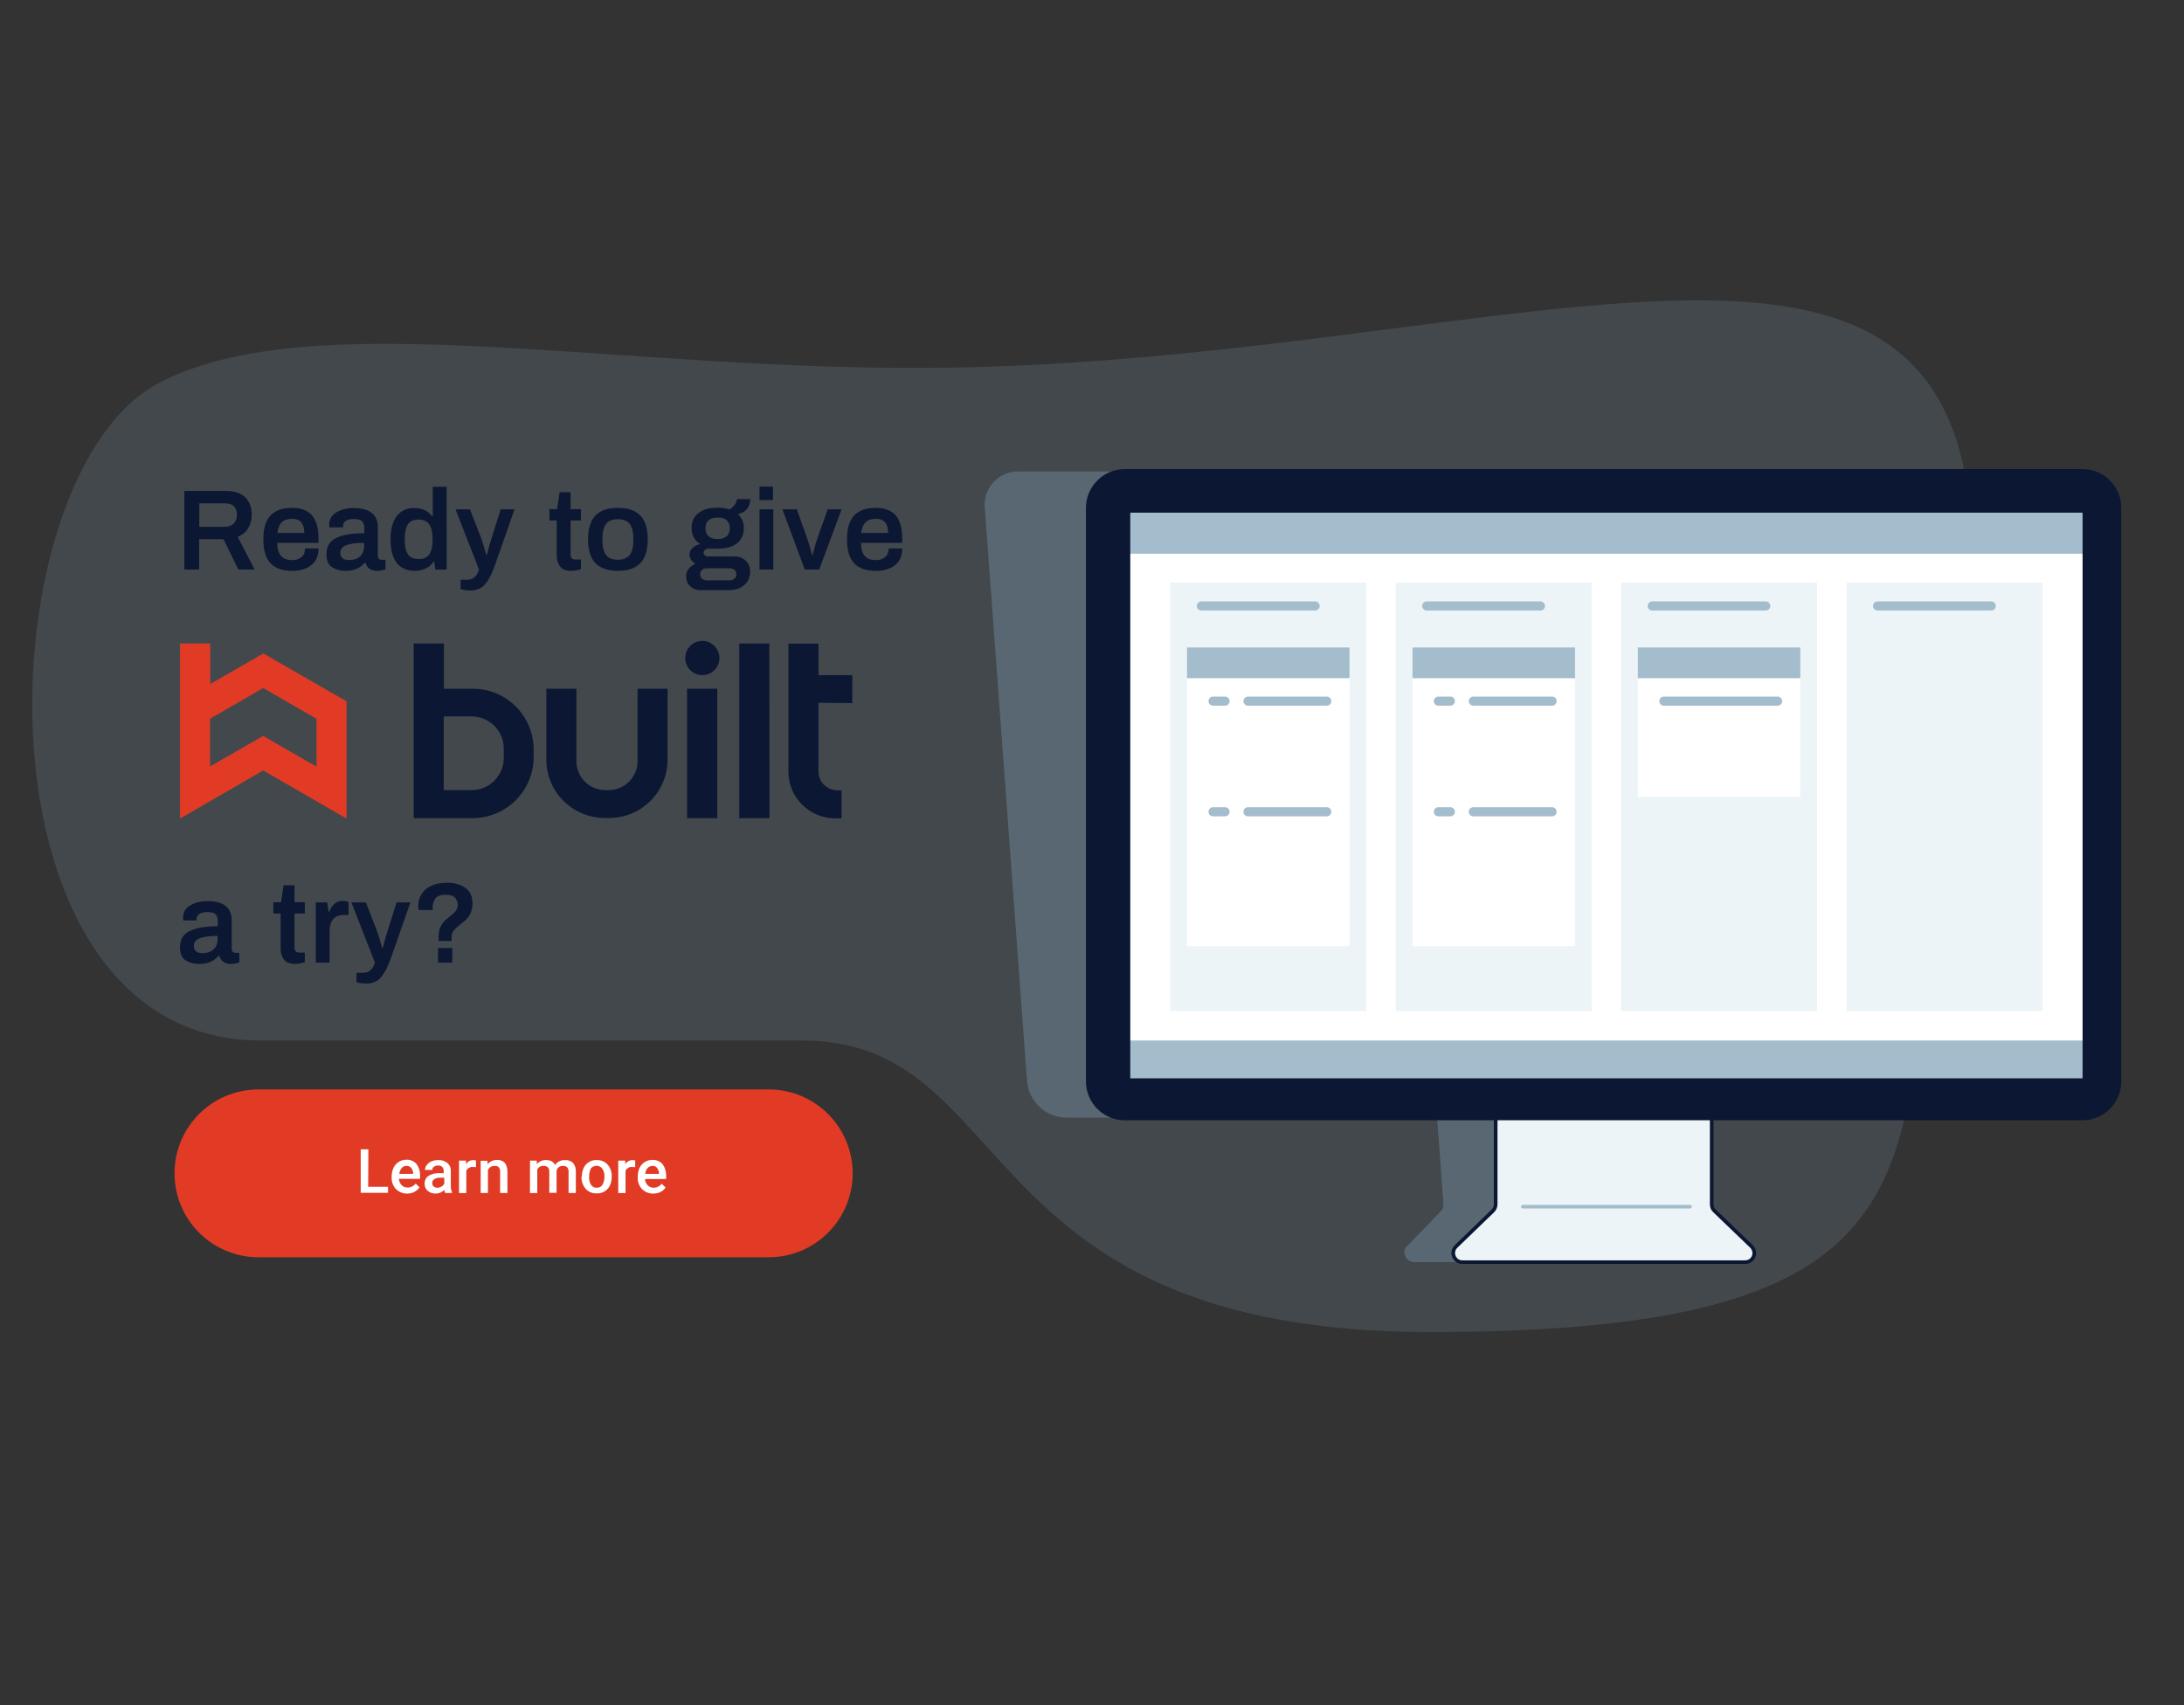<?xml version="1.0" encoding="utf-8"?>
<!-- Generator: Adobe Illustrator 25.0.1, SVG Export Plug-In . SVG Version: 6.00 Build 0)  -->
<svg version="1.1" id="Layer_1" xmlns="http://www.w3.org/2000/svg" xmlns:xlink="http://www.w3.org/1999/xlink" x="0px" y="0px"
	 viewBox="0 0 1200 937" style="enable-background:new 0 0 1200 937;" xml:space="preserve">
<rect x="0" y="0" width="1200" height="937" fill="#333333" stroke="none"/>
<style type="text/css">
	.st0{opacity:0.15;fill:#9DC7E0;enable-background:new    ;}
	.st1{opacity:0.25;fill:#9DC7E0;enable-background:new    ;}
	.st2{fill:#FFFFFF;}
	.st3{fill:#EDF4F8;stroke:#0C1733;stroke-width:2;stroke-linecap:round;stroke-linejoin:round;}
	.st4{fill:#A3BDCC;}
	.st5{fill:#0C1733;stroke:#0C1733;stroke-width:2.65;stroke-linecap:round;stroke-linejoin:round;}
	.st6{fill:#EDF4F8;}
	.st7{fill:none;stroke:#A3BDCC;stroke-width:5;stroke-linecap:round;stroke-linejoin:round;}
	.st8{fill:none;stroke:#A3BDCC;stroke-width:2;stroke-linecap:round;stroke-linejoin:round;}
	.st9{fill:#E13B26;}
	.st10{fill:#0B1733;}
</style>
<g>
	<g id="Layer_1_1_">
		<path class="st0" d="M1037.4,189.1c84.9,59.1,27.4,220.6,20,330.9c-9.5,141.7-16.5,212-271.6,212s-225.4-160.2-345-160.2H143.3
			c-162,0-152-310.4-56.4-361.1c85.3-45.2,255.2-5.4,437.6-8.7C755,197.9,952.5,130,1037.4,189.1z"/>
		<path class="st1" d="M1085.9,259.1H559.6c-10.1-0.2-18.5,7.9-18.6,18.1c0,0.6,0,1.3,0.1,1.9l23.2,315.1c1,11.2,10.2,19.8,21.5,20
			h203.8l3.5,47.6c0.1,1.3-0.3,2.6-1.2,3.6L772.9,685c-3,3.1-0.4,8.6,4.1,8.6h155.4c4.5,0,6.3-5.5,2.8-8.6l-21.7-19.6
			c-1-0.9-1.7-2.2-1.8-3.6l-3.5-47.6H1112c10.1,0.1,18.5-7.9,18.6-18.1c0-0.6,0-1.3-0.1-1.9l-23.2-315.1
			C1106.4,267.9,1097.1,259.3,1085.9,259.1z"/>
		<rect x="619.7" y="280.4" class="st2" width="525.9" height="313.5"/>
		<path class="st3" d="M940.5,661.8v-47.6H821.8v47.6c0,1.4-0.6,2.7-1.5,3.6L800,685c-2,1.9-2,5.1-0.1,7.1c0.9,1,2.2,1.5,3.6,1.5
			h155.4c2.8,0,5-2.2,5-5c0-1.3-0.6-2.6-1.5-3.6L942,665.4C941,664.5,940.5,663.2,940.5,661.8z"/>
		<rect x="619.7" y="280.4" class="st4" width="525.9" height="23.9"/>
		<rect x="619.7" y="571.8" class="st4" width="525.9" height="23.9"/>
		<path class="st5" d="M1144.3,259.1H618c-11,0-20,9-20,20v315.2c0,11,9,20,20,20h526.2c11,0,20-9,20-20V279.1
			C1164.2,268.1,1155.3,259.1,1144.3,259.1z M1145.6,593.9H619.7V280.4h525.9L1145.6,593.9z"/>
		<rect x="643" y="320.2" class="st6" width="107.7" height="235.4"/>
		<rect x="766.9" y="320.2" class="st6" width="107.7" height="235.4"/>
		<rect x="890.7" y="320.2" class="st6" width="107.7" height="235.4"/>
		<rect x="1014.6" y="320.2" class="st6" width="107.7" height="235.4"/>
		<rect x="652.2" y="355.8" class="st2" width="89.3" height="164.1"/>
		<rect x="776.1" y="355.8" class="st2" width="89.3" height="164.1"/>
		<rect x="899.9" y="355.8" class="st2" width="89.3" height="82.1"/>
		<line class="st7" x1="660.1" y1="333" x2="722.6" y2="333"/>
		<line class="st7" x1="783.9" y1="333" x2="846.4" y2="333"/>
		<line class="st7" x1="907.8" y1="333" x2="970.2" y2="333"/>
		<line class="st7" x1="1031.6" y1="333" x2="1094.1" y2="333"/>
		<line class="st7" x1="809.5" y1="385.3" x2="852.8" y2="385.3"/>
		<line class="st7" x1="790.3" y1="385.3" x2="796.9" y2="385.3"/>
		<line class="st7" x1="809.5" y1="446.1" x2="852.8" y2="446.1"/>
		<line class="st7" x1="790.3" y1="446.1" x2="796.9" y2="446.1"/>
		<line class="st7" x1="685.7" y1="385.3" x2="729" y2="385.3"/>
		<line class="st7" x1="666.5" y1="385.3" x2="673.1" y2="385.3"/>
		<line class="st7" x1="685.7" y1="446.1" x2="729" y2="446.1"/>
		<line class="st7" x1="666.5" y1="446.1" x2="673.1" y2="446.1"/>
		<line class="st7" x1="914.2" y1="385.3" x2="976.7" y2="385.3"/>
		<rect x="652.2" y="355.8" class="st4" width="89.3" height="16.9"/>
		<rect x="776.1" y="355.8" class="st4" width="89.3" height="16.9"/>
		<rect x="899.9" y="355.8" class="st4" width="89.3" height="16.9"/>
		<line class="st8" x1="836.7" y1="663.1" x2="928.6" y2="663.1"/>
		<path class="st9" d="M142,598.7h280.4c25.4,0,46.1,20.6,46.1,46.1v0c0,25.4-20.6,46.1-46.1,46.1H142c-25.4,0-46.1-20.6-46.1-46.1
			v0C95.9,619.3,116.5,598.7,142,598.7z"/>
		<g id="Built_Logo_Full_Color">
			<path class="st9" d="M115.4,395l29.2-16.9l29.3,16.9v26.3l-29.3-16.9l-29.2,16.8V395z M98.9,353.6v96h0.4l45.3-26.2l45.4,26.2
				h0.4v-64.2l-45.7-26.3l-29.2,16.8v-22.3H98.9z"/>
			<path class="st10" d="M259.8,378.5h-15.9v-24.9h-16.6v96h32.3c18.5,0,33.6-15,33.6-33.5c0,0,0-0.1,0-0.1v-3.9
				c0.1-18.4-14.7-33.5-33.1-33.6C260,378.5,259.9,378.5,259.8,378.5 M276.8,416.5c0,9.8-7.9,17.7-17.6,17.7c0,0-0.1,0-0.1,0h-15.3
				v-40.5h15.3c9.8,0,17.7,7.9,17.7,17.6c0,0,0,0.1,0,0.1L276.8,416.5z M366.8,378.5v38.8c0,17.8-14.3,32.2-32.1,32.2
				c0,0-0.1,0-0.1,0h-2.2c-17.8,0-32.2-14.3-32.2-32.1c0,0,0-0.1,0-0.1v-38.8h16.5v39.8c0,8.8,7.1,15.9,15.9,15.9l0,0h1.8
				c8.8,0,15.9-7.1,15.9-15.9l0,0v-39.8L366.8,378.5z M422.8,449.6h-16.6v-96h16.5L422.8,449.6z M394.1,449.6h-16.6v-71.1h16.6
				L394.1,449.6z M395.3,361.6c0,5.2-4.2,9.4-9.4,9.4s-9.4-4.2-9.4-9.4c0-5.2,4.2-9.4,9.4-9.4l0,0
				C391.1,352.2,395.2,356.4,395.3,361.6 M449.7,386.2V424c0,5.7,4.6,10.2,10.3,10.3h2.4v15.4h-3.5c-14.2,0-25.7-11.5-25.7-25.6
				c0,0,0,0,0,0v-70.4h16.5v17.3h18.6v15.4L449.7,386.2L449.7,386.2z"/>
		</g>
		<path class="st2" d="M202.3,652.2h10.9v3.3h-15v-23.9h4.2L202.3,652.2z"/>
		<path class="st2" d="M223.8,655.9c-2.3,0.1-4.5-0.8-6.2-2.4c-1.6-1.7-2.5-4-2.4-6.4v-0.5c0-1.6,0.3-3.3,1-4.8
			c0.6-1.3,1.6-2.5,2.9-3.3c1.2-0.8,2.7-1.2,4.1-1.2c2.1-0.1,4.2,0.7,5.6,2.3c1.4,1.9,2.1,4.2,2,6.6v1.6h-11.6
			c0,1.3,0.6,2.5,1.5,3.5c0.9,0.9,2,1.3,3.2,1.3c1.8,0,3.4-0.8,4.5-2.2l2.1,2.1c-0.7,1.1-1.7,1.9-2.9,2.5
			C226.5,655.6,225.2,655.9,223.8,655.9z M223.3,640.7c-1,0-2,0.4-2.6,1.2c-0.7,0.9-1.2,2-1.3,3.2h7.6v-0.3c0-1.1-0.4-2.1-1.1-3
			C225.3,641,224.3,640.6,223.3,640.7z"/>
		<path class="st2" d="M244.6,655.6c-0.2-0.5-0.4-1.1-0.5-1.7c-1.2,1.3-2.9,2-4.7,2c-1.6,0.1-3.2-0.5-4.4-1.5
			c-1.1-0.9-1.7-2.3-1.7-3.8c-0.1-1.7,0.7-3.4,2.1-4.4c1.8-1.1,3.9-1.6,6-1.5h2.4v-1.2c0-0.8-0.2-1.6-0.8-2.2
			c-0.6-0.6-1.5-0.9-2.4-0.8c-0.8,0-1.6,0.2-2.2,0.7c-0.6,0.4-0.9,1.1-0.9,1.7h-4c0-1,0.4-2,1-2.7c0.7-0.9,1.6-1.6,2.6-2
			c1.2-0.5,2.5-0.7,3.7-0.7c1.8-0.1,3.6,0.5,5,1.6c1.3,1.1,2,2.7,1.9,4.4v8c-0.1,1.3,0.2,2.6,0.7,3.8v0.3L244.6,655.6z M240.3,652.7
			c0.8,0,1.5-0.2,2.2-0.6c0.7-0.4,1.2-0.9,1.6-1.5v-3.4h-2.2c-1.2-0.1-2.3,0.2-3.3,0.8c-0.7,0.5-1.2,1.3-1.1,2.2
			c0,0.7,0.2,1.4,0.8,1.8C238.8,652.5,239.5,652.7,240.3,652.7z"/>
		<path class="st2" d="M261.5,641.4c-0.5-0.1-1.1-0.1-1.6-0.1c-1.6-0.2-3,0.7-3.7,2.1v12.2h-4v-17.8h3.8l0.1,2
			c0.8-1.5,2.3-2.3,4-2.3c0.5,0,1,0.1,1.4,0.2L261.5,641.4z"/>
		<path class="st2" d="M267.8,637.8l0.1,2c1.3-1.6,3.2-2.4,5.2-2.4c3.7,0,5.6,2.1,5.7,6.4v11.8h-4V644c0.1-0.9-0.2-1.8-0.7-2.5
			c-0.6-0.6-1.5-0.9-2.4-0.8c-1.5,0-2.9,0.8-3.6,2.2v12.7h-4v-17.7H267.8z"/>
		<path class="st2" d="M294.9,637.8l0.1,1.9c1.3-1.5,3.2-2.3,5.1-2.2c2.4,0,4,0.9,4.9,2.7c1.2-1.8,3.3-2.8,5.5-2.7
			c1.6-0.1,3.2,0.5,4.4,1.6c1.1,1.4,1.6,3.1,1.5,4.8v11.7h-4V644c0.1-0.9-0.2-1.8-0.7-2.5c-0.7-0.6-1.6-0.9-2.5-0.8
			c-0.8,0-1.6,0.2-2.2,0.7c-0.6,0.5-1,1.2-1.2,1.9v12.2h-4v-11.7c0-2.1-1.1-3.1-3.2-3.1c-1.4-0.1-2.8,0.7-3.4,2v12.9h-4v-17.8H294.9
			z"/>
		<path class="st2" d="M319.7,646.5c0-1.6,0.3-3.2,1-4.7c0.6-1.3,1.6-2.5,2.9-3.2c1.3-0.8,2.8-1.2,4.3-1.1c2.2-0.1,4.3,0.8,5.8,2.3
			c1.5,1.7,2.4,3.9,2.4,6.1v0.9c0,1.6-0.3,3.2-1,4.7c-0.6,1.3-1.6,2.4-2.9,3.2c-1.3,0.8-2.8,1.2-4.4,1.1c-2.3,0.1-4.5-0.8-6-2.5
			c-1.6-1.9-2.4-4.3-2.3-6.7L319.7,646.5z M323.7,646.9c-0.1,1.5,0.3,3,1.1,4.3c0.7,1,1.9,1.6,3.1,1.5c1.2,0.1,2.4-0.5,3.1-1.6
			c0.8-1.4,1.2-3,1.1-4.6c0.1-1.5-0.3-3-1.2-4.3c-1.3-1.7-3.7-2.1-5.5-0.8c-0.3,0.2-0.6,0.5-0.8,0.8
			C324,643.6,323.6,645.2,323.7,646.9L323.7,646.9z"/>
		<path class="st2" d="M349,641.4c-0.5-0.1-1.1-0.1-1.6-0.1c-1.6-0.2-3,0.7-3.7,2.1v12.2h-4v-17.8h3.8l0.1,2c0.8-1.5,2.3-2.3,4-2.3
			c0.5,0,1,0.1,1.4,0.2L349,641.4z"/>
		<path class="st2" d="M359,655.9c-2.3,0.1-4.5-0.8-6.2-2.4c-1.6-1.7-2.5-4-2.4-6.4v-0.5c0-1.6,0.3-3.3,1-4.8c1.3-2.7,4-4.4,7-4.4
			c2.1-0.1,4.2,0.7,5.6,2.3c1.4,1.9,2.1,4.2,2,6.6v1.6h-11.6c0,1.3,0.6,2.5,1.5,3.5c0.9,0.9,2,1.3,3.2,1.3c1.8,0,3.4-0.8,4.5-2.2
			l2.1,2.1c-0.7,1.1-1.7,1.9-2.9,2.5C361.8,655.6,360.4,655.9,359,655.9z M358.5,640.7c-1,0-2,0.4-2.7,1.2c-0.7,0.9-1.2,2-1.3,3.2
			h7.6v-0.3c0-1.1-0.4-2.1-1.1-3C360.4,641,359.5,640.6,358.5,640.7z"/>
		<g>
			<path class="st10" d="M101.3,269.8h22.8c4.7,0,8.2,1.2,10.6,3.5c2.4,2.3,3.6,5.5,3.6,9.6c0,2.9-0.7,5.4-2,7.5
				c-1.3,2.1-3.2,3.6-5.7,4.6l9.3,18H131l-8.2-16.7h-13.4V313h-8.1V269.8z M123.5,289.5c2.1,0,3.7-0.6,4.9-1.8
				c1.2-1.2,1.8-2.8,1.8-4.9c0-2-0.6-3.5-1.7-4.6c-1.1-1.1-2.8-1.6-4.9-1.6h-14.1v12.9H123.5z"/>
			<path class="st10" d="M148.6,309.5c-2.6-2.8-3.9-7.2-3.9-13.1s1.3-10.3,3.9-13.1c2.6-2.8,6.6-4.2,11.9-4.2
				c4.9,0,8.5,1.4,10.9,4.1c2.4,2.7,3.6,7,3.6,12.8v2.3h-22.7c0.1,3.3,0.8,5.7,2.1,7.2c1.3,1.5,3.3,2.3,6.1,2.3
				c2.1,0,3.8-0.5,5.1-1.6c1.3-1.1,2-2.7,2-4.8h7.4c0,4.1-1.3,7.2-4,9.2c-2.7,2.1-6.2,3.1-10.5,3.1
				C155.2,313.7,151.2,312.3,148.6,309.5z M167.2,292.9c0-5.2-2.2-7.8-6.7-7.8c-2.5,0-4.4,0.6-5.7,1.9c-1.3,1.3-2.1,3.2-2.4,5.9
				H167.2z"/>
			<path class="st10" d="M182.6,311.8c-2.2-1.3-3.2-3.8-3.2-7.3c0-4.2,1.8-7.2,5.4-8.9c3.6-1.7,8.7-2.6,15.4-2.6v-2.8
				c0-1.6-0.4-2.8-1.2-3.7c-0.8-0.9-2.3-1.3-4.4-1.3c-2.2,0-3.8,0.4-4.7,1.1c-0.9,0.7-1.4,1.6-1.4,2.6v0.9H181
				c0-0.3-0.1-0.7-0.1-1.4c0-2.9,1.2-5.1,3.7-6.7c2.5-1.6,5.7-2.5,9.8-2.5c4.4,0,7.7,0.9,9.9,2.7c2.2,1.8,3.3,4.4,3.3,7.7v15.8
				c0,0.8,0.2,1.3,0.6,1.7c0.4,0.4,0.9,0.5,1.6,0.5h2v5.2c-1.3,0.6-2.9,0.9-4.7,0.9c-1.6,0-3-0.4-4.1-1.2c-1.1-0.8-1.8-1.9-2.2-3.3
				h-0.4c-2.5,3-6,4.5-10.6,4.5C187.2,313.7,184.7,313.1,182.6,311.8z M198,305.6c1.4-1.4,2.1-3.4,2.1-5.8v-1.5
				c-4.1,0-7.3,0.4-9.6,1.2c-2.3,0.8-3.5,2.2-3.5,4.3c0,2.7,1.7,4,5,4C194.6,307.7,196.6,307,198,305.6z"/>
			<path class="st10" d="M218.1,309.5c-2.3-2.9-3.5-7.2-3.5-13.1c0-5.7,1.2-10,3.5-12.9c2.3-2.9,5.4-4.3,9.3-4.3
				c4.6,0,7.9,1.5,10,4.6h0.4v-16.3h7.6V313h-6.2l-0.6-4.4h-0.4c-1.1,1.7-2.5,3-4.3,3.8s-3.7,1.3-5.9,1.3
				C223.7,313.7,220.5,312.3,218.1,309.5z M235.9,304.6c1.2-1.7,1.8-4.3,1.8-7.8v-0.8c0-7-2.5-10.5-7.6-10.5c-2.8,0-4.7,0.8-5.9,2.5
				c-1.2,1.7-1.8,4.3-1.8,8v0.8c0,3.6,0.6,6.2,1.8,7.9c1.2,1.7,3.1,2.5,5.9,2.5C232.8,307.3,234.7,306.4,235.9,304.6z"/>
			<path class="st10" d="M254.5,324.1c-0.9-0.2-1.3-0.3-1.4-0.3v-5.2h3.4c1.6,0,3-0.4,4.1-1.3c1.1-0.9,2-2.3,2.6-4.3l-12.9-33.1h7.9
				l6.2,15.9c0.7,1.9,1.6,5,2.8,9.2h0.3c1-4,1.9-7.1,2.6-9.2l5-15.9h7.6l-11,31.4c-1.5,4.2-3.3,7.5-5.2,9.8c-2,2.3-4.7,3.4-8.1,3.4
				C256.7,324.5,255.4,324.3,254.5,324.1z"/>
			<path class="st10" d="M307.8,311.4c-1.2-1.6-1.9-3.5-1.9-5.9V286h-4v-6.2h4.2l1.4-9.3h6v9.3h5.7v6.2h-5.7v18.7
				c0,1.9,0.9,2.8,2.7,2.8h3v5.2c-0.7,0.3-1.5,0.5-2.5,0.7s-1.9,0.3-2.8,0.3C311,313.7,309,313,307.8,311.4z"/>
			<path class="st10" d="M327.2,309.5c-2.7-2.8-4.1-7.2-4.1-13.1s1.4-10.3,4.1-13.1s6.8-4.2,12.3-4.2c5.5,0,9.5,1.4,12.3,4.2
				s4.1,7.2,4.1,13.1s-1.4,10.3-4.1,13.1s-6.8,4.2-12.3,4.2C334,313.7,329.9,312.3,327.2,309.5z M346,305c1.3-1.7,2-4.4,2-8.1V296
				c0-3.7-0.7-6.4-2-8.1c-1.3-1.7-3.5-2.6-6.5-2.6c-3,0-5.2,0.9-6.5,2.6c-1.3,1.7-2,4.4-2,8.1v0.9c0,3.7,0.7,6.4,2,8.1
				c1.3,1.7,3.5,2.6,6.5,2.6C342.5,307.6,344.6,306.7,346,305z"/>
			<path class="st10" d="M379.5,322.4c-1.7-1.4-2.5-3.3-2.5-5.7c0-3,1.7-5.3,5.2-6.9c-1-0.5-1.8-1.2-2.4-2.1c-0.6-0.8-0.9-1.8-0.9-3
				c0-1.5,0.6-2.7,1.7-3.7c1.1-1,2.5-1.6,4.1-2c-1.5-1-2.7-2.2-3.5-3.7c-0.8-1.5-1.2-3.2-1.2-5.1c0-3.5,1.2-6.2,3.7-8.2
				c2.5-2,6-3,10.5-3c2.5,0,4.7,0.3,6.6,1c1.3-0.8,2.3-1.7,3-2.7c0.6-1,1-2,1.1-3h7.3c0,2.2-0.6,4-1.8,5.4c-1.2,1.4-2.9,2.4-5,2.8
				c2.2,2.1,3.3,4.6,3.3,7.7c0,3.5-1.2,6.2-3.7,8.3c-2.4,2-5.9,3-10.3,3h-5.2c-0.9,0-1.6,0.2-2.1,0.6c-0.5,0.4-0.8,0.9-0.8,1.6
				c0,0.6,0.2,1.1,0.7,1.5c0.5,0.4,1.1,0.6,1.9,0.6h14.5c2.5,0,4.5,0.8,6.1,2.4c1.6,1.6,2.4,3.7,2.4,6.1c0,1.8-0.5,3.5-1.4,5.1
				c-1,1.5-2.3,2.7-4.1,3.6c-1.8,0.9-3.8,1.3-6.1,1.3h-14.9C383.2,324.5,381.2,323.8,379.5,322.4z M400.4,319c1.2,0,2.2-0.3,3-0.9
				c0.8-0.6,1.2-1.4,1.2-2.4c0-1-0.3-1.9-1-2.5c-0.7-0.6-1.6-0.9-2.6-0.9h-12.7c-1.1,0-1.9,0.3-2.6,0.9c-0.7,0.6-1,1.4-1,2.4
				c0,1,0.3,1.8,1,2.4c0.7,0.6,1.5,0.9,2.6,0.9H400.4z M399.3,294.7c1.1-1,1.7-2.5,1.7-4.4c0-1.9-0.6-3.3-1.7-4.4s-2.8-1.5-5-1.5
				c-2.2,0-3.9,0.5-5,1.5c-1.1,1-1.7,2.5-1.7,4.4c0,1.9,0.6,3.4,1.7,4.4c1.1,1,2.8,1.5,5,1.5C396.5,296.2,398.1,295.7,399.3,294.7z"
				/>
			<path class="st10" d="M417.3,267.4h7.4v7.4h-7.4V267.4z M417.3,279.9h7.6V313h-7.6V279.9z"/>
			<path class="st10" d="M429.9,279.9h7.9l5.4,15.1c0.7,1.8,1.7,5.2,3,10.1h0.3c1.2-4.6,2.1-8,2.9-10.1l5.4-15.1h7.6L450.1,313h-7.9
				L429.9,279.9z"/>
			<path class="st10" d="M469.3,309.5c-2.6-2.8-3.9-7.2-3.9-13.1s1.3-10.3,3.9-13.1c2.6-2.8,6.6-4.2,11.9-4.2
				c4.9,0,8.5,1.4,10.9,4.1c2.4,2.7,3.6,7,3.6,12.8v2.3h-22.7c0.1,3.3,0.8,5.7,2.1,7.2c1.3,1.5,3.3,2.3,6.1,2.3
				c2.1,0,3.8-0.5,5.1-1.6c1.3-1.1,2-2.7,2-4.8h7.4c0,4.1-1.3,7.2-4,9.2c-2.7,2.1-6.2,3.1-10.5,3.1
				C475.9,313.7,471.9,312.3,469.3,309.5z M488,292.9c0-5.2-2.2-7.8-6.7-7.8c-2.5,0-4.4,0.6-5.7,1.9c-1.3,1.3-2.1,3.2-2.4,5.9H488z"
				/>
		</g>
		<g>
			<path class="st10" d="M102.1,527.8c-2.2-1.3-3.2-3.8-3.2-7.3c0-4.2,1.8-7.2,5.4-8.9c3.6-1.7,8.7-2.6,15.4-2.6v-2.8
				c0-1.6-0.4-2.8-1.2-3.7c-0.8-0.9-2.3-1.3-4.4-1.3c-2.2,0-3.8,0.4-4.7,1.1c-0.9,0.7-1.4,1.6-1.4,2.6v0.9h-7.3
				c0-0.3-0.1-0.7-0.1-1.4c0-2.9,1.2-5.1,3.7-6.7s5.7-2.5,9.8-2.5c4.4,0,7.7,0.9,9.9,2.7c2.2,1.8,3.3,4.4,3.3,7.7v15.8
				c0,0.8,0.2,1.3,0.6,1.7c0.4,0.4,0.9,0.5,1.6,0.5h2v5.2c-1.3,0.6-2.9,0.9-4.7,0.9c-1.6,0-3-0.4-4.1-1.2c-1.1-0.8-1.8-1.9-2.2-3.3
				h-0.4c-2.5,3-6,4.5-10.6,4.5C106.7,529.7,104.2,529.1,102.1,527.8z M117.5,521.6c1.4-1.4,2.1-3.4,2.1-5.8v-1.5
				c-4.1,0-7.3,0.4-9.6,1.2c-2.3,0.8-3.5,2.2-3.5,4.3c0,2.7,1.7,4,5,4C114.1,523.7,116,523,117.5,521.6z"/>
			<path class="st10" d="M156.1,527.4c-1.2-1.6-1.9-3.5-1.9-5.9V502h-4v-6.2h4.2l1.4-9.3h6v9.3h5.7v6.2h-5.7v18.7
				c0,1.9,0.9,2.8,2.7,2.8h3v5.2c-0.7,0.3-1.5,0.5-2.5,0.7s-1.9,0.3-2.8,0.3C159.4,529.7,157.4,529,156.1,527.4z"/>
			<path class="st10" d="M173.6,495.9h6.2l0.7,5.2h0.4c1.5-4,4-6,7.4-6c1.2,0,2.2,0.2,3.2,0.6v7.1h-2.4c-5.3,0-8,3-8,8.9V529h-7.6
				V495.9z"/>
			<path class="st10" d="M197.3,540.1c-0.9-0.2-1.3-0.3-1.4-0.3v-5.2h3.4c1.6,0,3-0.4,4.1-1.3c1.1-0.9,2-2.3,2.6-4.3l-12.9-33.1h7.9
				l6.2,15.9c0.7,1.9,1.6,5,2.8,9.2h0.3c1-4,1.9-7.1,2.6-9.2l5-15.9h7.6l-11,31.4c-1.5,4.2-3.3,7.5-5.2,9.8c-2,2.3-4.7,3.4-8.1,3.4
				C199.5,540.5,198.2,540.3,197.3,540.1z"/>
			<path class="st10" d="M241.1,513.9c0-1.7,0.3-3.2,0.9-4.4c0.6-1.2,1.2-2.3,2-3.1c0.8-0.8,1.8-1.7,3.1-2.7
				c1.5-1.2,2.6-2.2,3.3-3.1c0.7-0.9,1.1-2,1.1-3.4c0-1.4-0.5-2.7-1.4-3.8c-0.9-1.2-2.7-1.7-5.3-1.7c-2.8,0-4.7,0.7-5.6,2.1
				c-1,1.4-1.5,2.9-1.5,4.6l0.1,1.7h-7.7c-0.2-0.8-0.3-1.5-0.3-2.2c0-2.4,0.6-4.6,1.8-6.5c1.2-2,2.9-3.5,5.3-4.6
				c2.3-1.1,5.2-1.7,8.5-1.7c4.4,0,7.8,1,10.4,2.9c2.6,2,3.8,4.7,3.8,8.3c0,2-0.3,3.7-0.9,5.2c-0.6,1.4-1.4,2.6-2.3,3.5
				c-0.9,0.9-2,1.9-3.5,3c-1.6,1.3-2.8,2.4-3.6,3.3c-0.8,1-1.2,2.2-1.2,3.7v2.1h-7.1V513.9z M240.7,521h7.8v8h-7.8V521z"/>
		</g>
	</g>
</g>
</svg>
